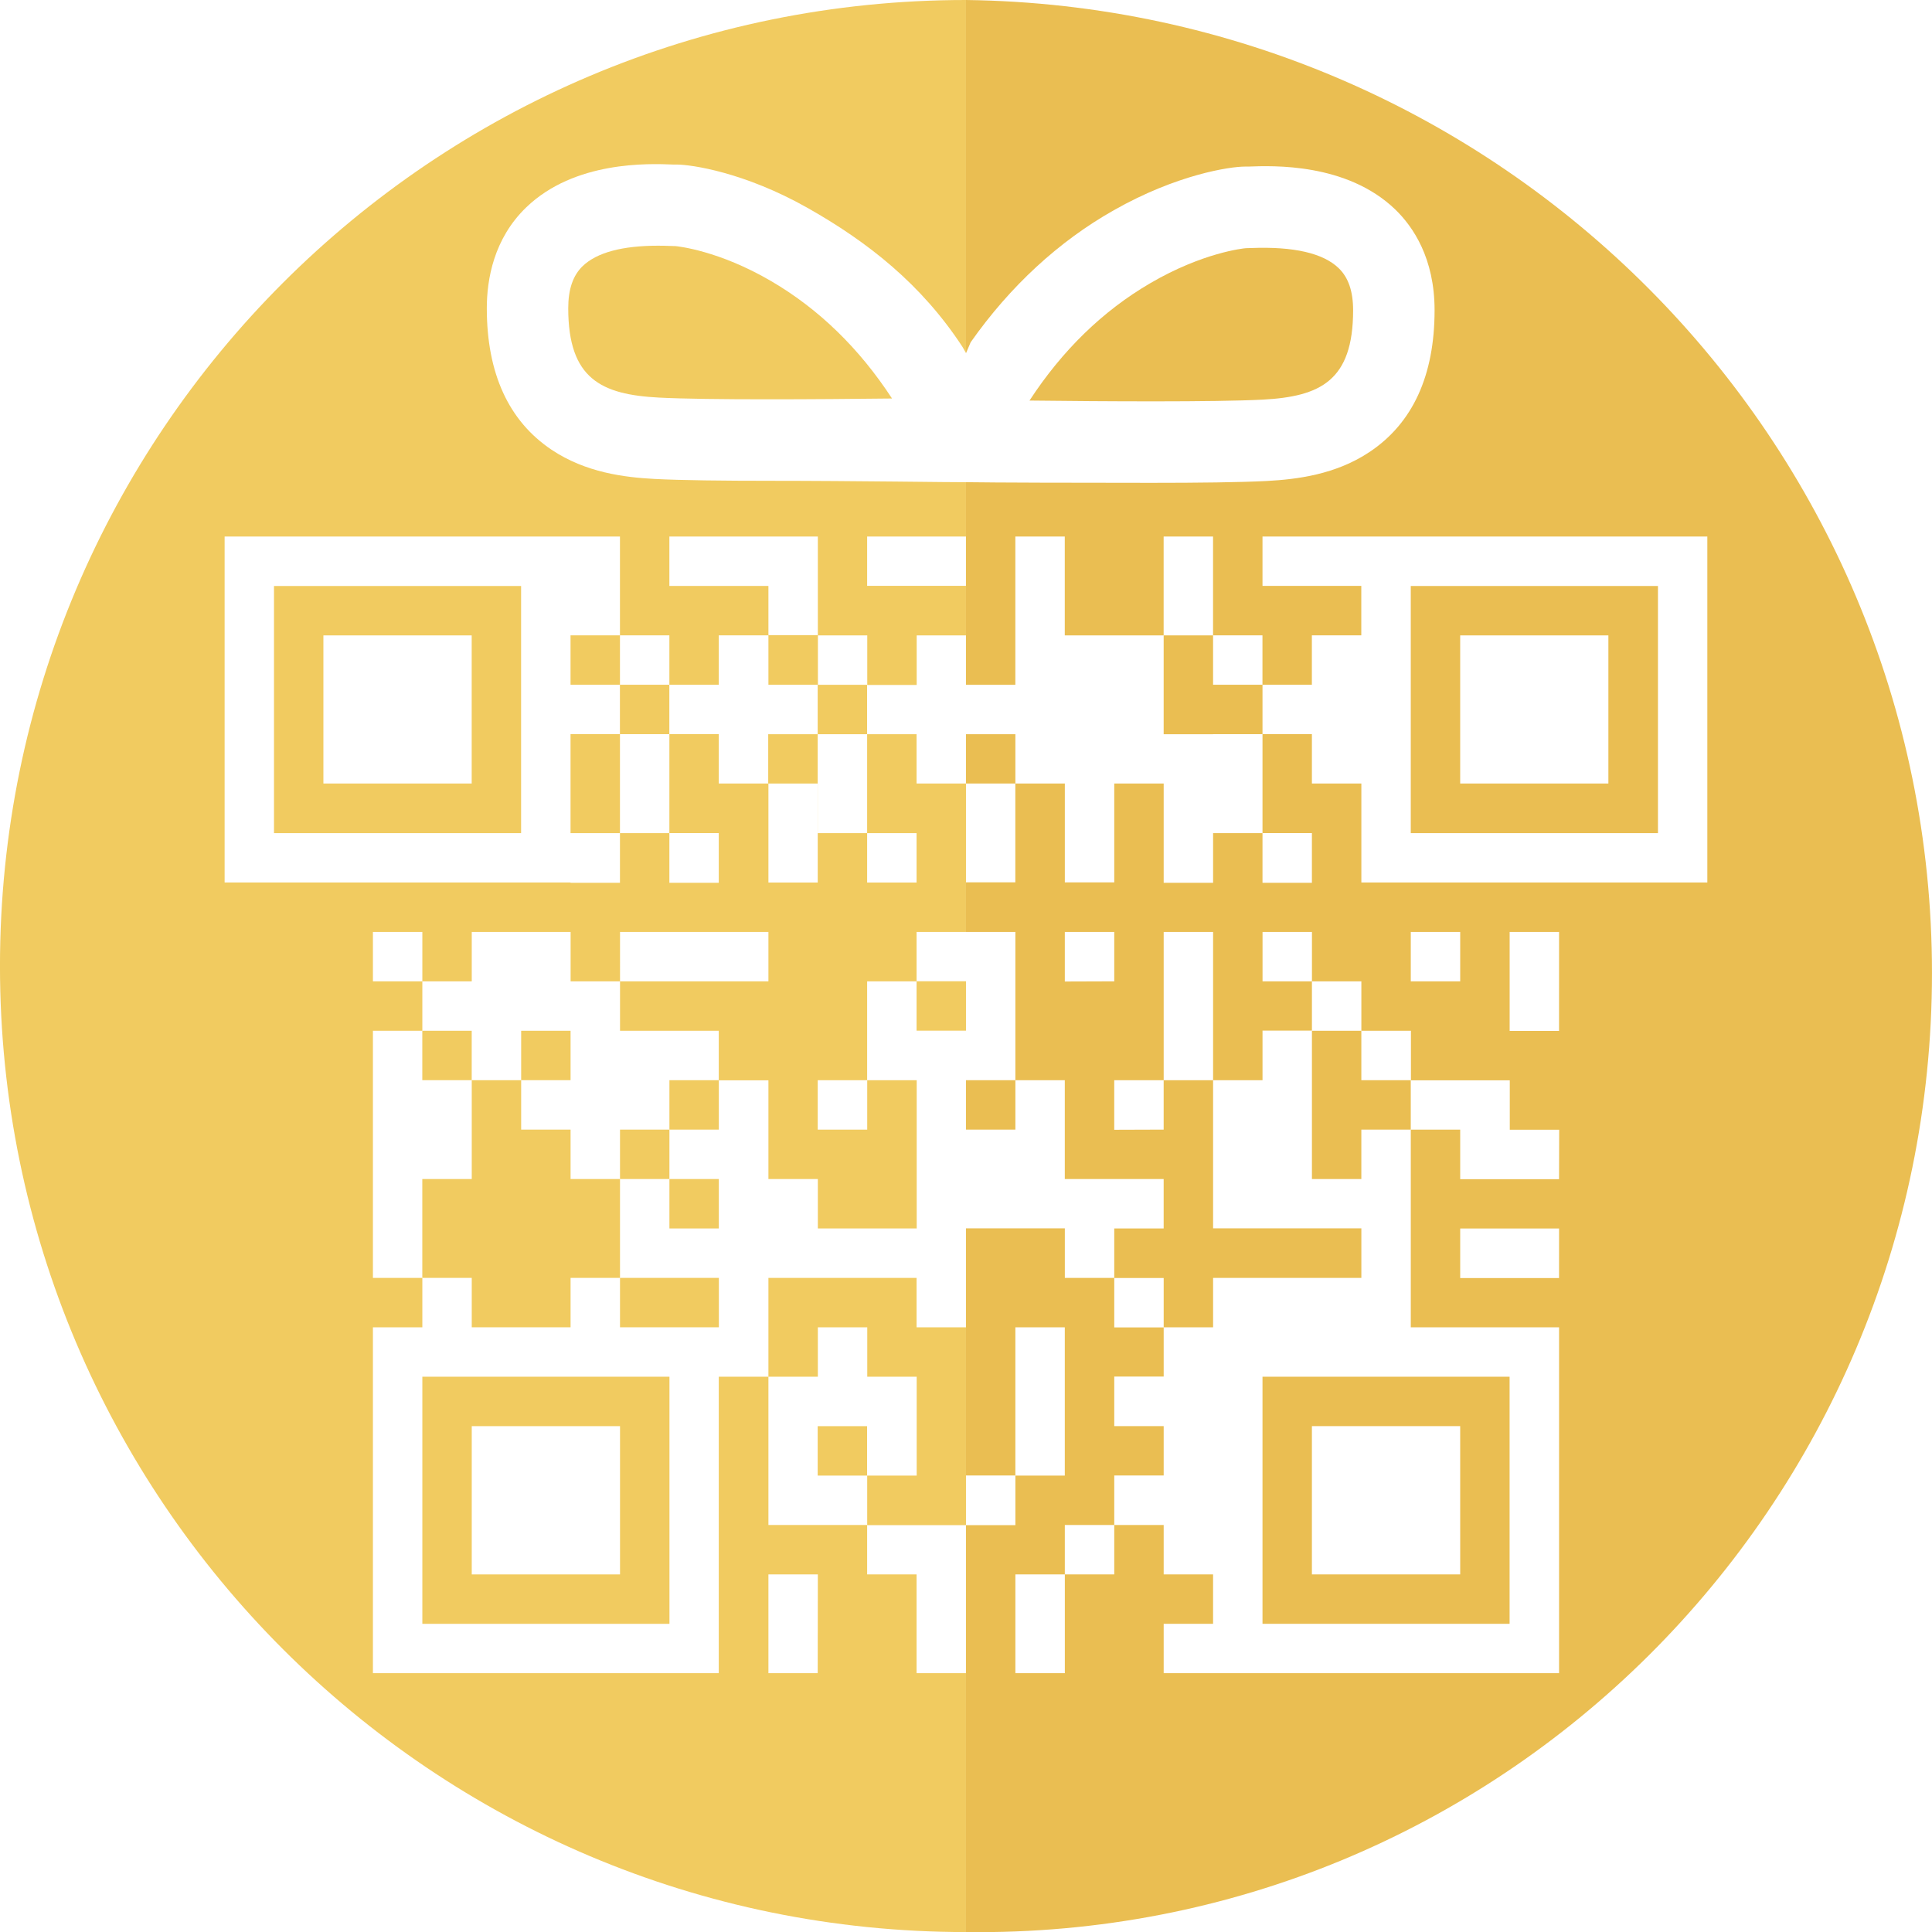 <svg id="Слой_1" data-name="Слой 1" xmlns="http://www.w3.org/2000/svg" viewBox="0 0 948.6 948.67"><defs><style>.cls-1{fill:#f1cb60;}.cls-2{fill:#eabe52;}</style></defs><title>2Give coin (2GIVE)</title><rect class="cls-1" x="207.35" y="506.1" width="24.26" height="24.26"/><rect class="cls-1" x="328.68" y="530.37" width="24.26" height="24.26"/><rect class="cls-1" x="304.42" y="554.63" width="24.26" height="24.26"/><path class="cls-1" d="M315.14,687.52H218.08V808.85H339.41V687.52Zm0,97.07h-72.8v-72.8h72.8Z" transform="translate(-10.71 -11.56)"/><polygon class="cls-1" points="231.63 651.69 255.89 651.69 280.15 651.69 280.15 627.43 304.42 627.43 304.42 578.9 280.15 578.9 280.15 554.63 255.89 554.63 255.89 530.37 231.63 530.37 231.63 578.9 207.35 578.9 207.35 627.43 231.63 627.43 231.63 651.69"/><rect class="cls-1" x="328.68" y="578.9" width="24.26" height="24.26"/><path class="cls-1" d="M242.31,420.61h24.26V299.27H145.24V420.61ZM169.5,396.27V323.53h72.81v72.74Z" transform="translate(-10.71 -11.56)"/><rect class="cls-1" x="401.48" y="700.24" width="24.26" height="24.26"/><rect class="cls-1" x="255.89" y="506.1" width="24.26" height="24.26"/><rect class="cls-1" x="304.38" y="336.2" width="24.26" height="24.26"/><polygon class="cls-1" points="328.68 651.69 352.96 651.69 352.96 627.43 328.68 627.43 304.42 627.43 304.42 651.69 328.68 651.69"/><polygon class="cls-1" points="377.22 360.5 377.22 360.46 377.19 360.46 377.19 384.71 401.44 384.71 401.44 409.04 401.48 409.04 401.48 360.5 377.22 360.5"/><path class="cls-1" d="M342.48,132.4l-2.77-.08c-2-.08-4-.12-5.9-.12-17.58,0-30.06,3.35-37,10-4.77,4.6-7.1,11.37-7.1,20.7,0,34.73,16.31,42.38,44.46,43.87,23.52,1.24,78.61.87,114.52.45-16.15-24.72-36-44-59.42-57.68C363.62,134.57,343.79,132.56,342.48,132.4Z" transform="translate(-10.71 -11.56)"/><rect class="cls-1" x="401.48" y="336.23" width="24.26" height="24.26"/><path class="cls-1" d="M388.74,247.63c-22.53,0-43.76-.23-56.64-.91-14.75-.78-33.81-3.11-50.55-14.32-21.11-14.15-31.82-37.53-31.82-69.51,0-14.1,3.37-34.13,19.38-49.54,23.79-22.89,60.18-21.49,72.13-21h1.6c7.4,0,33.5,3.83,64.38,21.29,29.49,16.67,55.95,37.45,76.08,68.27l1.7,3V11.56c-262,0-474.3,212.32-474.3,474.32S223.06,960.19,485,960.19V248.32C479.74,248.4,430.71,247.63,388.74,247.63ZM339.37,275H388v24.26H339.37ZM169.5,444.86H121V275H290.84V444.86Zm242.7,388.21H388V784.59h24.27ZM485,493.34H460.74V517.6H485V663.26H460.74V639H388v48.52h24.27V663.26h24.26v24.26h24.27v48.54h-24.3V760.4H485v72.67H460.74V784.59H436.47V760.33H388V687.52H363.62V833.07H193.81V663.26h24.27V639H193.81V517.65h24.27V493.39H193.81V469.13h24.27v24.26h24.26V469.13h48.54v24.26h24.26V469.13H388v24.26H315.14v24.26h48.48V542H388v48.47h24.27v24.26h48.54v-72.8h-24.3v24.26H412.21V541.93h24.26V493.39h24.27V469.13H485Zm0-97.07H460.74V372.06H436.47v48.55h24.27v24.26H436.47V420.61H412.21v24.26H388v-48.6H363.62V372H339.37v48.59h24.25V445H339.37V420.61H315.11V445H290.84V420.61h24.27V372H290.84V347.76h24.27V323.5H290.84V275h24.27V323.5h24.26v24.26h24.25V323.5H388v24.26H412.3V323.42H388V275h24.27v48.54h24.26v24.34h24.27V323.53H485Zm0-97.06H436.47V275H485Z" transform="translate(-10.71 -11.56)"/><polygon class="cls-2" points="668.41 530.37 668.41 506.1 644.15 506.1 644.15 578.9 668.41 578.9 668.41 554.63 692.68 554.63 692.68 530.37 668.41 530.37"/><path class="cls-2" d="M727.66,687.52H630.59v72.81h0v48.51H751.91V687.52Zm0,97.06H654.85v-72.8h72.8Z" transform="translate(-10.71 -11.56)"/><polygon class="cls-2" points="595.61 336.2 595.61 311.97 571.35 311.97 571.35 360.5 595.61 360.5 595.61 360.46 619.88 360.46 619.88 336.2 595.61 336.2"/><path class="cls-2" d="M751.92,420.61h72.84V299.27H703.39V420.61Zm-24.27-97.07h72.77v72.73H727.65Z" transform="translate(-10.71 -11.56)"/><path class="cls-2" d="M630.63,207.78c28.16-1.49,44.45-9.14,44.45-43.87,0-9.33-2.33-16.11-7.1-20.7-7.64-7.36-22.06-10.67-42.86-9.87l-2.7.08c-1.35.11-21.15,2.16-46.84,17.13-23.4,13.63-43.27,33-59.39,57.68C552,208.65,607.1,209,630.63,207.78Z" transform="translate(-10.71 -11.56)"/><path class="cls-2" d="M485,11.56V185l2.31-5.41c19.32-27.44,43.13-49.48,70.32-64.83C588.51,97.23,614.6,93.35,622,93.35h1.56c12-.46,48.35-1.87,72.15,21,8.83,8.51,19.37,24,19.37,49.54,0,32-10.71,55.38-31.81,69.51-16.73,11.21-35.81,13.52-50.56,14.32-12.87.68-34.11.91-56.64.91-36.34,0-77.66-.11-91.08-.32V347.8h24.25V275h24.27v48.54h48.54V275h24.26V323.5h24.26v24.26h24.26V323.5h24.27V299.22H630.59V275H849V444.86H679.13V396.27H654.85V372H630.59v48.59h24.26V445H630.59V420.61H606.33V445H582.07V396.27H557.8V444.8H533.54V396.27H509.26V372.06H485v24.21h24.23v48.52H485v24.34h24.25v72.8h24.27v48.53h48.54v24.26H557.8v24.34h24.27v24.26H557.8V639H533.54V614.66H485V736h24.25V663.26h24.27v72.8H509.26V760.4H485V960.19c261.95,3.38,474.3-209,474.3-470.93S747,14.91,485,11.56ZM703.4,469.13h24.26v24.26H703.4Zm-121.33,0h24.26v72.8H582.07Zm-48.54,24.34V469.13H557.8v24.26Zm24.26,72.8V541.93h24.27v24.26Zm218.4,72.81H727.66V614.74H776.2Zm0-48.54H727.66V566.2H703.4v97.06h72.8v24.26h0v24.34h0v24.26h0v48.54h0v48.41H582.07V808.85h24.25V784.59H582.07V760.33H557.8v24.26H533.54v48.48H509.26V784.59h24.27V760.33H557.8V736h24.27V711.79H557.8V687.45h24.27V663.26h24.26V639h72.8V614.66h-72.8V541.93h24.27V517.59h24.26V493.39H630.61V469.13h24.26v24.26h24.26v24.26h24.34V542H752v24.26h24.26Zm0-72.81H751.94v-48.6H776.2Z" transform="translate(-10.71 -11.56)"/><rect class="cls-2" x="474.3" y="530.37" width="24.25" height="24.26"/></svg>